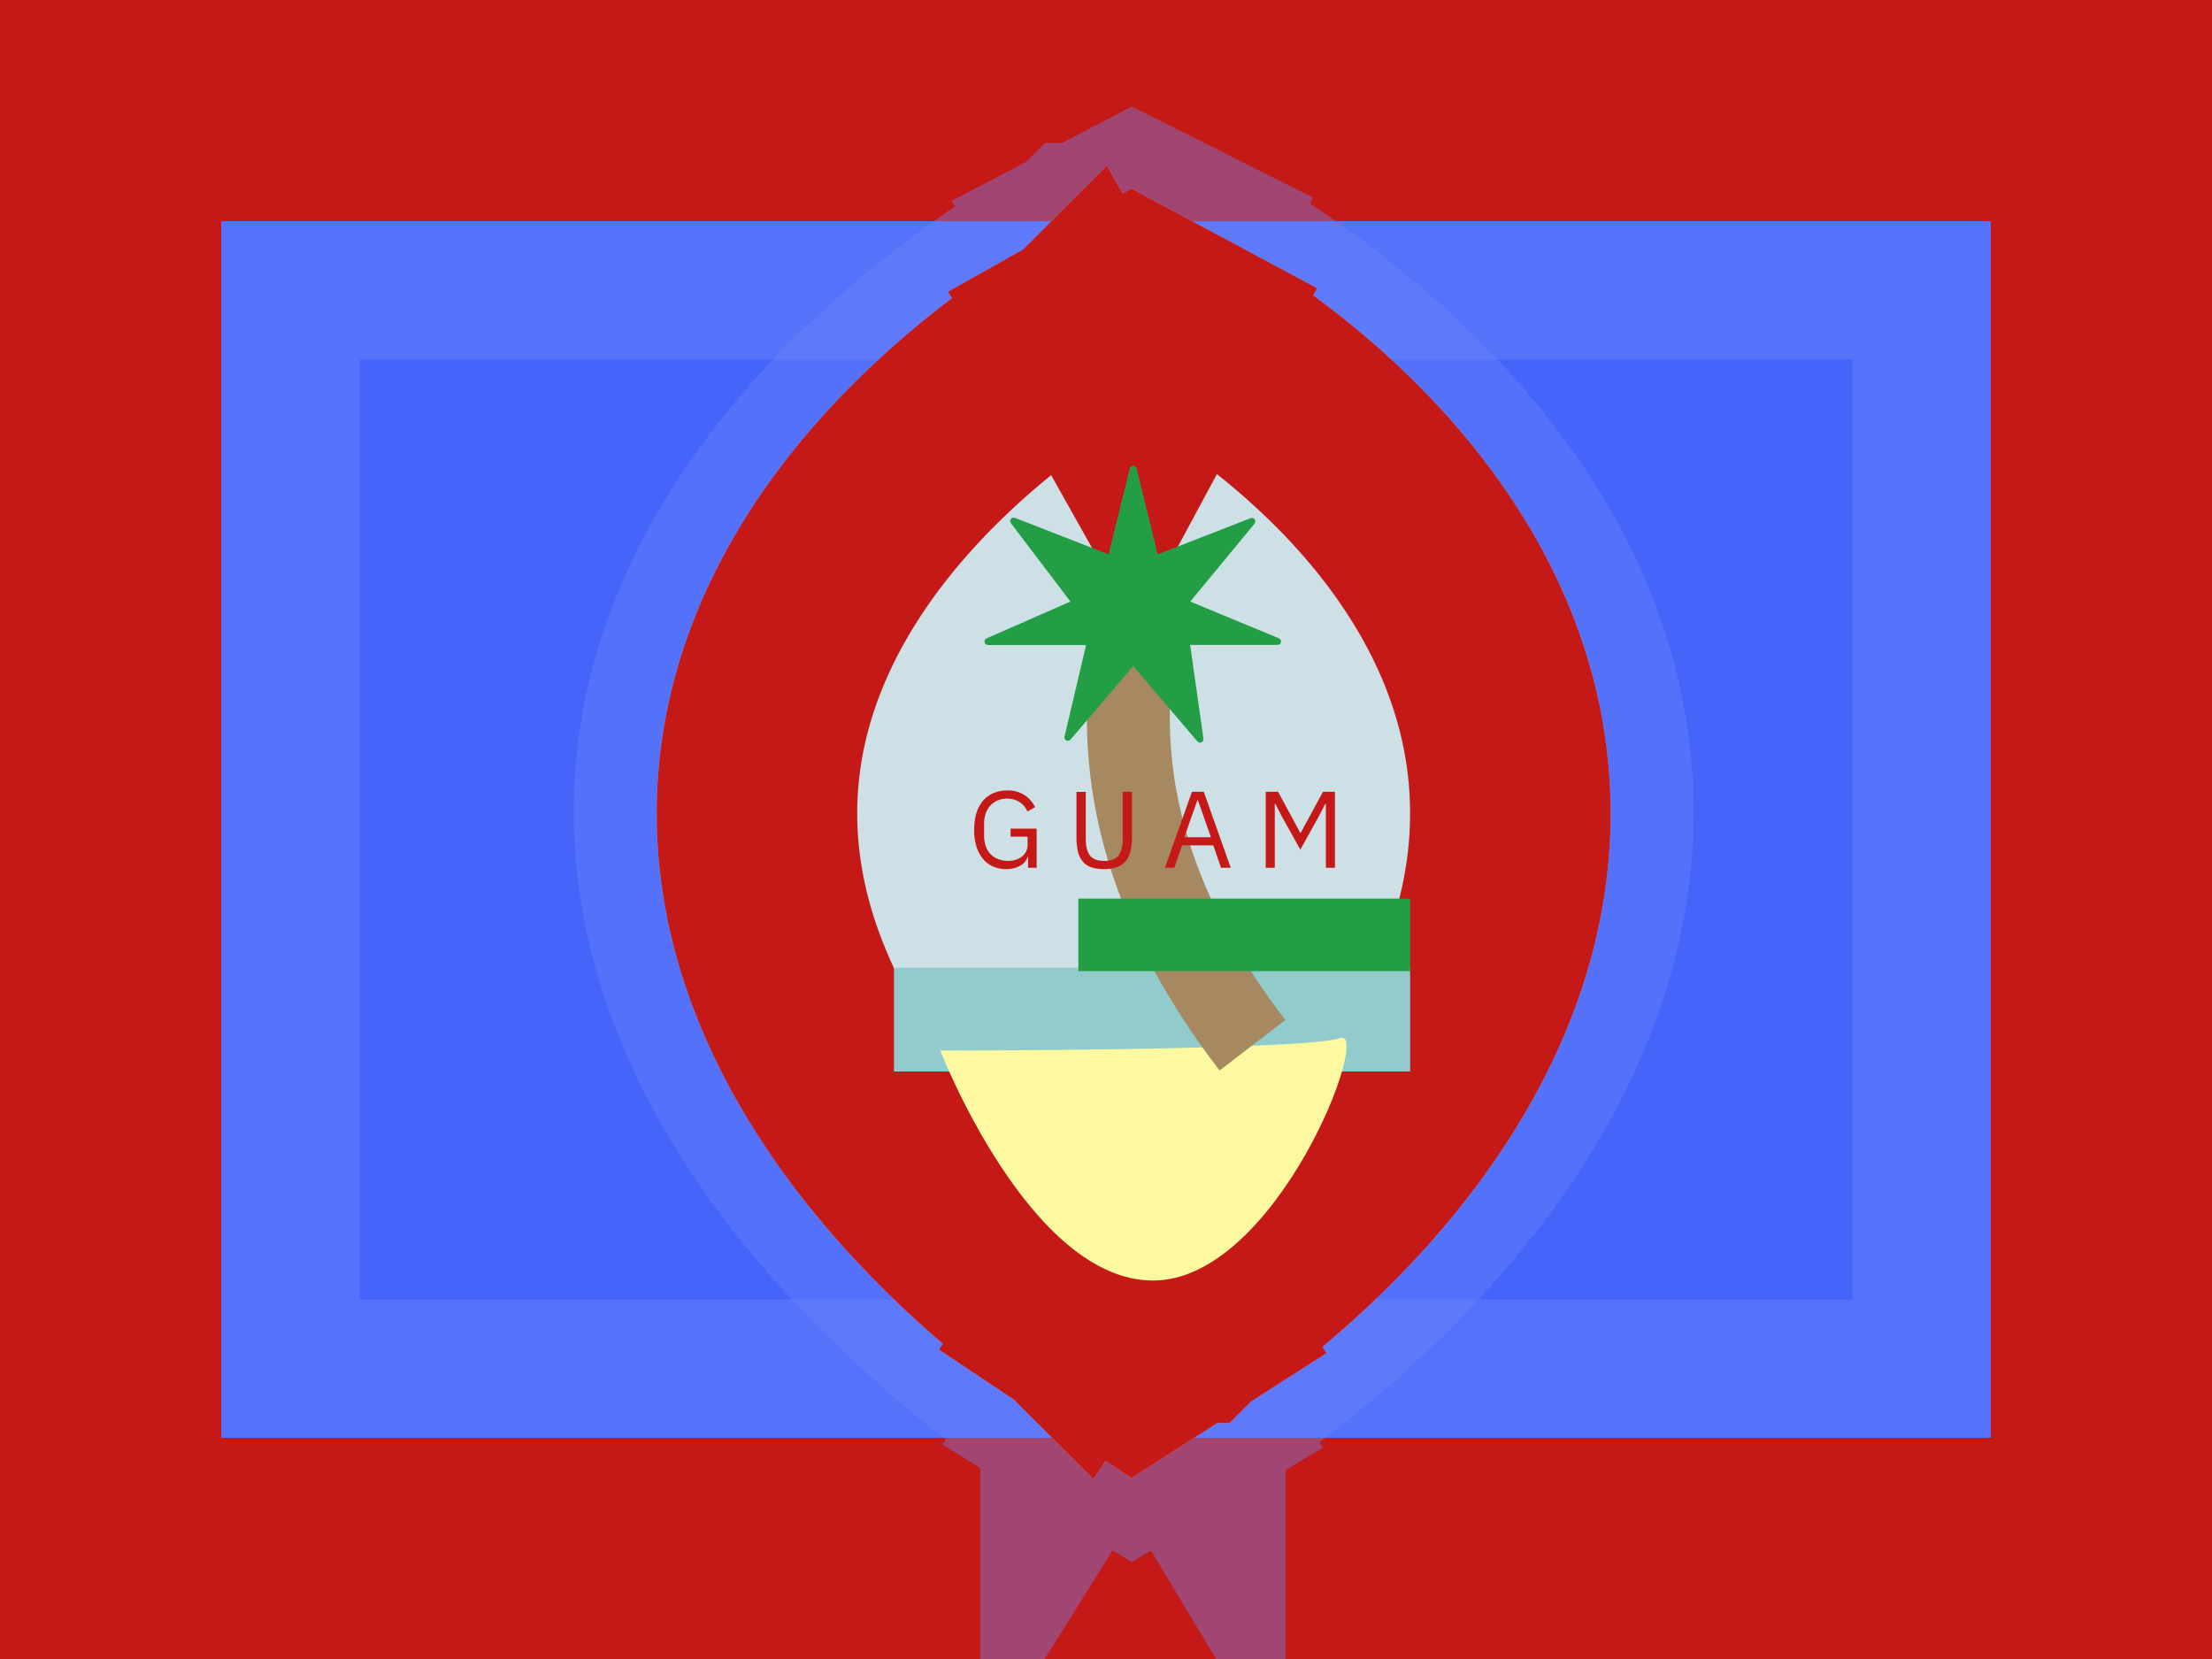 <svg viewBox="0 0 20 15" fill="none" xmlns="http://www.w3.org/2000/svg"><path d="M0 0h20v15H0V0Z" fill="#c51918"/><path d="M2 2h16v11H2V2Z" fill="#4564F9"/><path d="M2.625 2.625h14.75v9.75H2.625v-9.75Z" stroke="#cbdaff" stroke-opacity=".12" stroke-width="1.25"/><path opacity=".4" d="m10.25 3 .406-.81-.415-.208-.412.216.421.802Zm0 0 .407-.81.002.001.004.002.011.006.036.019c.03.016.072.038.123.067a9.148 9.148 0 0 1 1.655 1.201c.886.814 1.918 2.124 1.918 3.855 0 1.715-1.016 3.1-1.885 3.982a10.411 10.411 0 0 1-1.753 1.422l-.035.022-.011.007-.004.002h-.001v.001L10.25 12m0-9-.422-.802h-.002l-.003.003-.011.006-.036.02-.122.068a9.584 9.584 0 0 0-1.646 1.223c-.877.816-1.914 2.127-1.914 3.823 0 1.68 1.02 3.065 1.881 3.95a10.919 10.919 0 0 0 1.745 1.446l.035.022.01.007.004.002h.001v.001l.48-.769m0 0 .466.778-.475.284-.47-.292.479-.77Z" fill="#cce0e5" stroke="#6D87FB" stroke-width="1.813"/><path d="m10.25 3.773.43-.798-.44-.236-.434.244.444.79Zm0 0 .43-.798.002.001.003.002.01.006.03.016.1.059a7.306 7.306 0 0 1 1.311 1.02c.702.692 1.52 1.807 1.52 3.276 0 1.454-.804 2.627-1.488 3.374a8.396 8.396 0 0 1-1.384 1.203l-.03.02-.009.005-.003.003h-.001c-.001 0-.001.001-.491-.761m0-7.426-.445-.79-.002.002-.003.002-.01.005-.03.017a6.888 6.888 0 0 0-.425.278 7.666 7.666 0 0 0-.975.82c-.694.692-1.516 1.806-1.516 3.248 0 1.426.808 2.6 1.485 3.346a8.803 8.803 0 0 0 1.375 1.222l.028.02.01.006.003.002.001.001.504-.753m0 0 .49.762-.5.32-.493-.329.503-.753Z" fill="#cce0e5"/><path d="m10.25 3.773.43-.798-.44-.236-.434.244.444.79Zm0 0 .43-.798.002.001.003.002.01.006.03.016.1.059a7.306 7.306 0 0 1 1.311 1.02c.702.692 1.52 1.807 1.52 3.276 0 1.454-.804 2.627-1.488 3.374a8.396 8.396 0 0 1-1.384 1.203l-.03.02-.009.005-.003.003h-.001c-.001 0-.001.001-.491-.761m0-7.426-.445-.79-.002.002-.003.002-.01.005-.03.017a6.888 6.888 0 0 0-.425.278 7.666 7.666 0 0 0-.975.82c-.694.692-1.516 1.806-1.516 3.248 0 1.426.808 2.6 1.485 3.346a8.803 8.803 0 0 0 1.375 1.222l.028.02.01.006.003.002.001.001.504-.753m0 0 .49.762-.5.32-.493-.329.503-.753Z" stroke="#C1C9F1" stroke-opacity=".748" stroke-width="1.813"/><path d="m10.25 3.773.43-.798-.44-.236-.434.244.444.79Zm0 0 .43-.798.002.001.003.002.01.006.03.016.1.059a7.306 7.306 0 0 1 1.311 1.02c.702.692 1.52 1.807 1.52 3.276 0 1.454-.804 2.627-1.488 3.374a8.396 8.396 0 0 1-1.384 1.203l-.03.02-.009.005-.003.003h-.001c-.001 0-.001.001-.491-.761m0-7.426-.445-.79-.002.002-.003.002-.01.005-.03.017a6.888 6.888 0 0 0-.425.278 7.666 7.666 0 0 0-.975.82c-.694.692-1.516 1.806-1.516 3.248 0 1.426.808 2.6 1.485 3.346a8.803 8.803 0 0 0 1.375 1.222l.028.02.01.006.003.002.001.001.504-.753m0 0 .49.762-.5.32-.493-.329.503-.753Z" stroke="#c51918" stroke-width="1.813"/><path fill="#91CBCB" d="M8.083 8.75h4.667v.938H8.083z"/><path d="M8.501 9.499s3.309 0 3.613-.113c.304-.114-.57 2.192-1.689 2.192-1.118 0-1.924-2.08-1.924-2.08Z" fill="#fdf9a1"/><path d="m11.621 9.222-.594.457c-.937-1.217-1.33-2.476-1.162-3.762l.743.097c-.14 1.077.192 2.14 1.013 3.208Z" fill="#a68861"/><path d="m10.246 6.023-.567.664c-.021.025-.062.005-.054-.027l.195-.828h-.887c-.034 0-.044-.047-.013-.06l.758-.333-.538-.709c-.019-.025.007-.06.036-.048l.847.33.193-.777c.008-.032.053-.032.06 0l.192.777.84-.327c.03-.011.055.024.035.05l-.581.704.801.332c.032.014.022.06-.012.06h-.79l.12.848c.005.031-.034.049-.054.025l-.581-.681ZM9.75 8.125h3v.656h-3v-.656Z" fill="#239E46"/><path d="M9.295 7.745h-.003a.137.137 0 0 1-.064.08.24.24 0 0 1-.13.033.293.293 0 0 1-.118-.023.247.247 0 0 1-.091-.068.324.324 0 0 1-.06-.112.497.497 0 0 1-.021-.153c0-.057.007-.108.021-.152a.308.308 0 0 1 .06-.111.258.258 0 0 1 .094-.068.306.306 0 0 1 .122-.024.28.28 0 0 1 .157.041.276.276 0 0 1 .097.11l-.069.04a.194.194 0 0 0-.072-.086.2.2 0 0 0-.113-.031.212.212 0 0 0-.084.016.191.191 0 0 0-.108.117.27.27 0 0 0-.015.092v.111c0 .035.005.066.015.093a.187.187 0 0 0 .11.117.246.246 0 0 0 .159.007.17.17 0 0 0 .056-.028.132.132 0 0 0 .053-.113v-.068h-.154v-.073h.236v.354h-.078v-.1Zm.522-.586v.425c0 .066.012.115.037.15.025.033.068.05.13.05s.105-.017.13-.05a.251.251 0 0 0 .037-.15v-.425h.084v.405c0 .05-.005.093-.013.13a.226.226 0 0 1-.044.092.179.179 0 0 1-.079.054.347.347 0 0 1-.118.018.339.339 0 0 1-.118-.018.172.172 0 0 1-.076-.054.224.224 0 0 1-.042-.092.594.594 0 0 1-.012-.13V7.16h.084Zm1.223.687-.07-.203h-.282l-.07.203h-.085l.244-.687h.107l.244.687h-.088Zm-.209-.61h-.005l-.118.334h.241l-.118-.334Zm1.157.031h-.005l-.059.115-.167.3-.167-.3-.059-.115h-.005v.579h-.082v-.687h.112l.2.37h.005l.201-.37h.108v.687h-.082v-.579Z" fill="#c51918"/></svg>